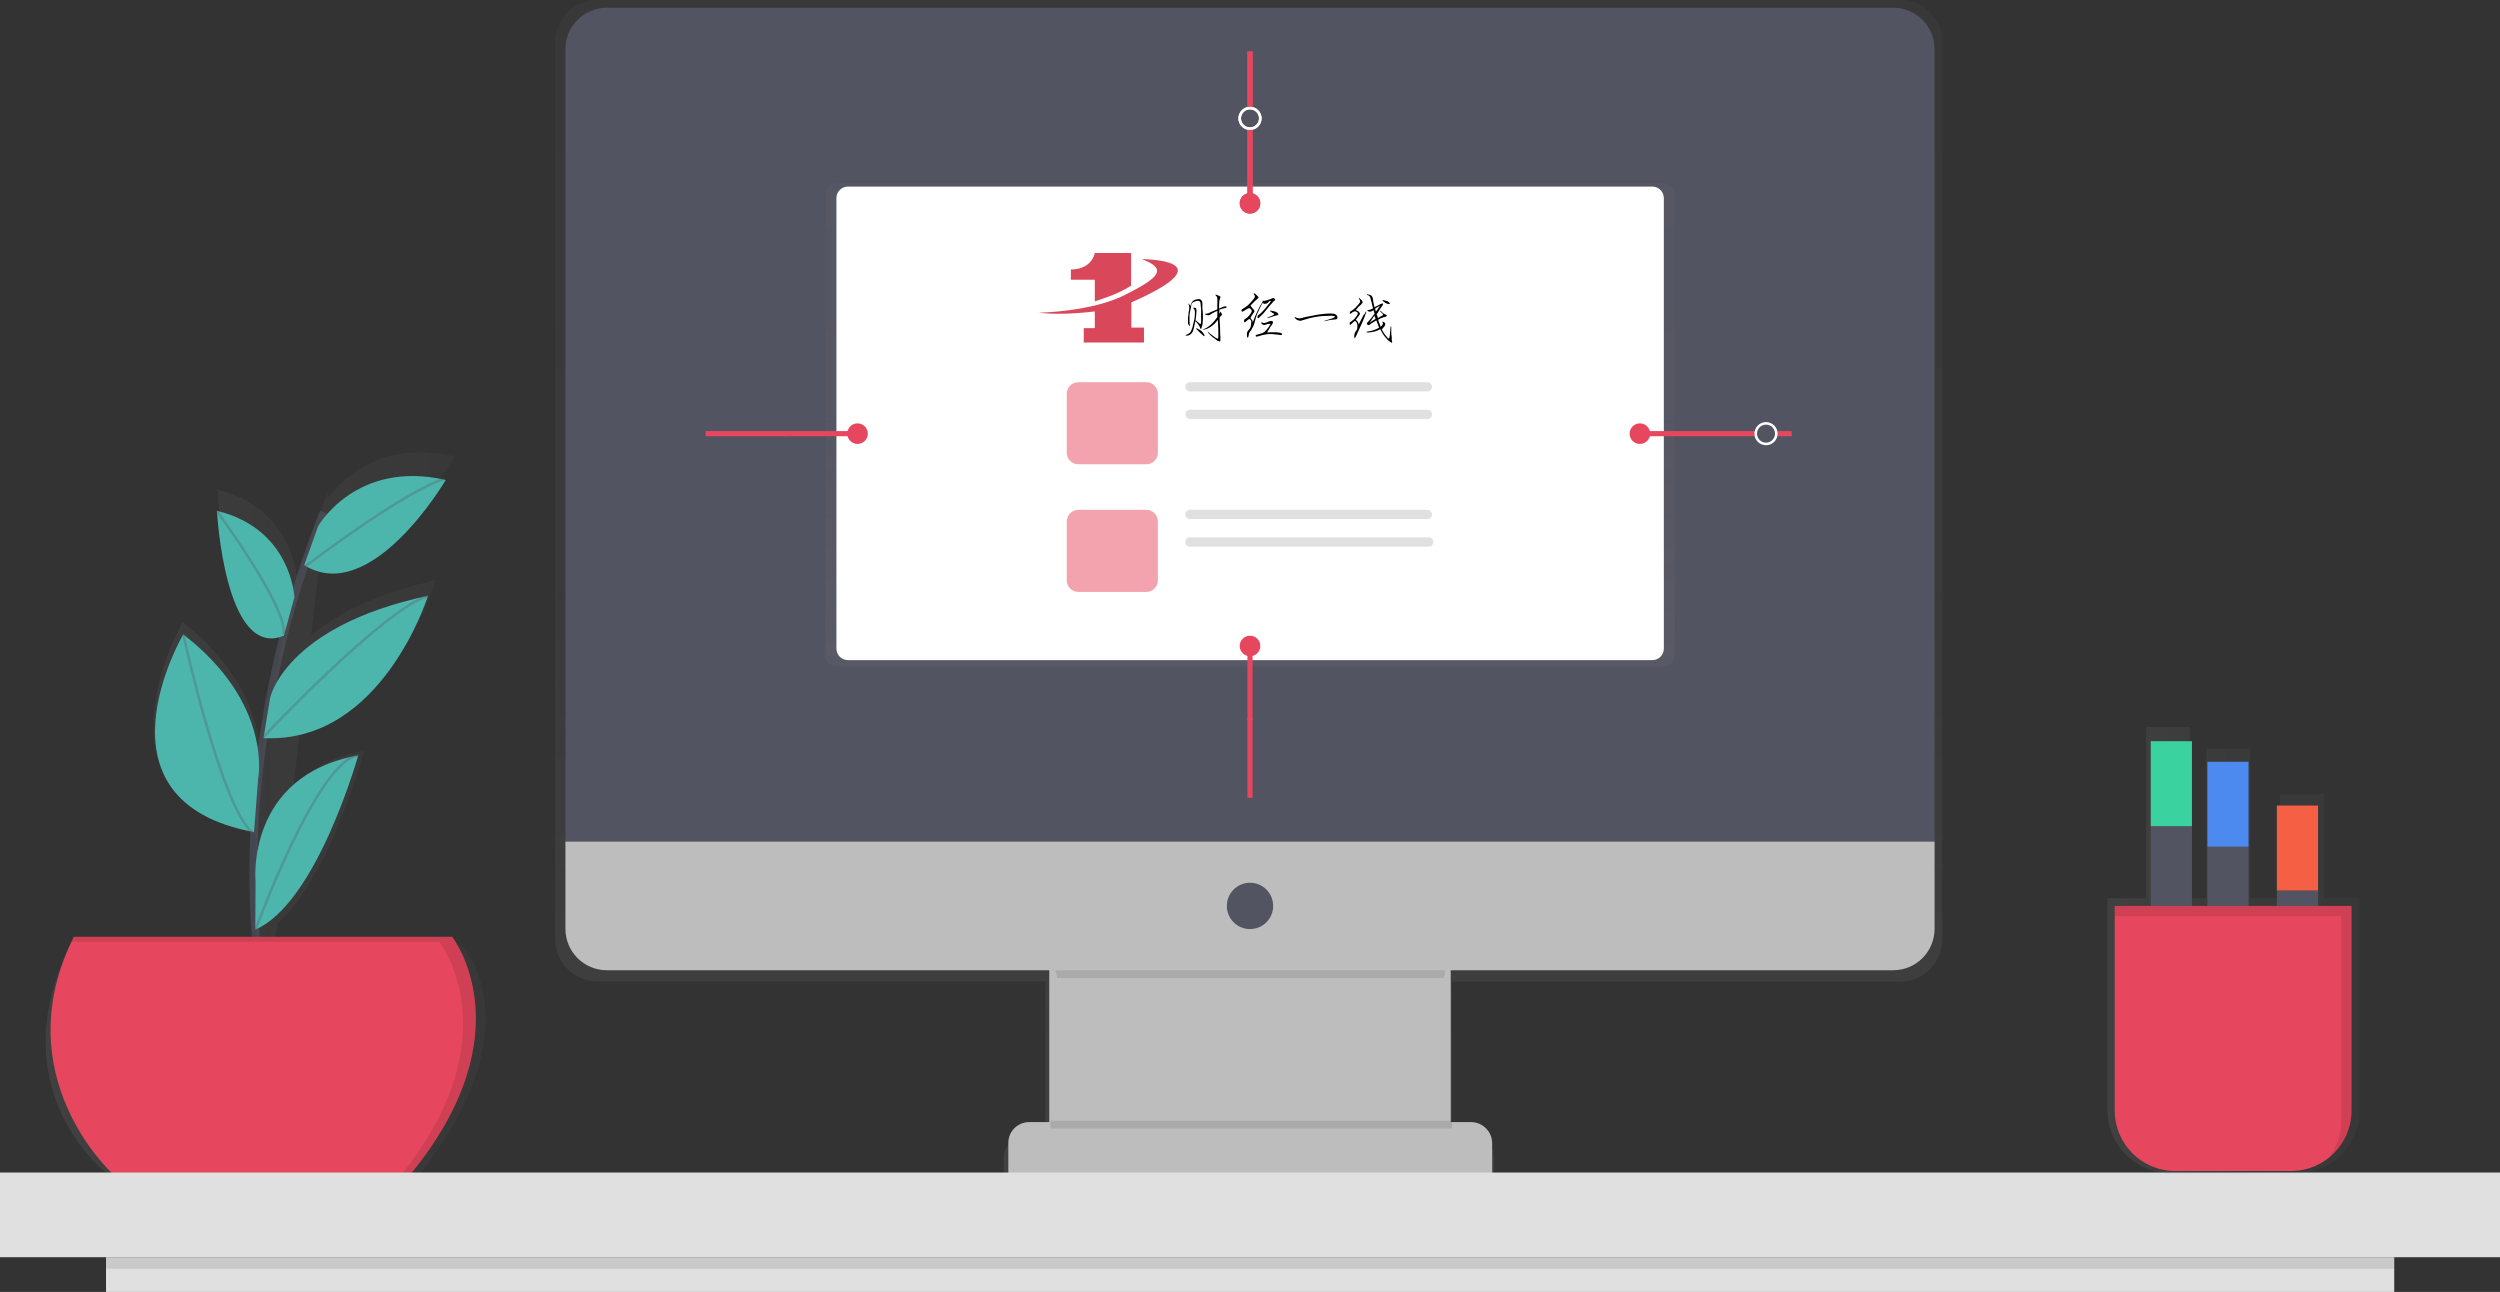 <?xml version="1.0" encoding="utf-8"?>
<!-- Generator: Adobe Illustrator 22.0.0, SVG Export Plug-In . SVG Version: 6.00 Build 0)  -->
<svg version="1.1" id="a622e68e-7a65-46e9-94a9-d455de519afc"
	 xmlns="http://www.w3.org/2000/svg" xmlns:xlink="http://www.w3.org/1999/xlink" x="0px" y="0px" viewBox="0 0 971.4 502"
	 style="enable-background:new 0 0 971.4 502;" xml:space="preserve">
<rect x="0" y="0" width="971.4" height="502" fill="#333333" stroke="none"/>
<style type="text/css">
	.st0{opacity:0.7;}
	.st1{fill:url(#SVGID_1_);}
	.st2{fill:#BDBDBD;}
	.st3{opacity:0.1;}
	.st4{fill:#535461;}
	.st5{opacity:0.5;}
	.st6{fill:url(#SVGID_2_);}
	.st7{fill:#FFFFFF;}
	.st8{fill:#E7475E;}
	.st9{fill:#E0E0E0;}
	.st10{fill:none;stroke:#E7475E;stroke-width:2;stroke-miterlimit:10;}
	.st11{fill:none;stroke:#FFFFFF;stroke-miterlimit:10;}
	.st12{fill:url(#SVGID_3_);}
	.st13{opacity:0.6;fill:none;stroke:#535461;stroke-width:3;stroke-miterlimit:10;enable-background:new    ;}
	.st14{fill:#4DB6AC;}
	.st15{opacity:0.3;fill:none;stroke:#535461;stroke-miterlimit:10;enable-background:new    ;}
	.st16{opacity:0.1;enable-background:new    ;}
	.st17{fill:url(#SVGID_4_);}
	.st18{fill:#3AD29F;}
	.st19{fill:#4D8AF0;}
	.st20{fill:#F55F44;}
	.st21{fill:#D9475A;}
</style>
<title>responsive</title>
<g class="st0">
	
		<linearGradient id="SVGID_1_" gradientUnits="userSpaceOnUse" x1="599.5" y1="-166.17" x2="599.5" y2="302.89" gradientTransform="matrix(1 0 0 -1 -114.28 302.89)">
		<stop  offset="0" style="stop-color:#808080;stop-opacity:0.25"/>
		<stop  offset="0.54" style="stop-color:#808080;stop-opacity:0.12"/>
		<stop  offset="1" style="stop-color:#808080;stop-opacity:0.1"/>
	</linearGradient>
	<path class="st1" d="M738.4,0H232c-9,0-16.3,7.4-16.3,16.4v348.5c0,9,7.3,16.4,16.3,16.4h174.2v60.2h-7.9c-4.6,0-8.3,3.7-8.3,8.3
		c0,0,0,0,0,0v12.1h16.2v7.1h158.1v-7.1h16.2v-12.1c0-4.6-3.7-8.3-8.3-8.3c0,0,0,0,0,0h-7.5V441h-0.5v-59.6h174.2
		c9,0,16.3-7.4,16.3-16.4V16.4C754.7,7.4,747.4,0,738.4,0z"/>
</g>
<rect x="407.7" y="371" class="st2" width="156" height="92"/>
<g class="st3">
	<path d="M410.8,380H561c1.8-7.9,3.3-13,3.3-13h-157C407.2,367,408.8,372.1,410.8,380z"/>
</g>
<path class="st4" d="M235.8,3h499.8c8.9,0,16.1,7.2,16.1,16.1V327l0,0h-532l0,0V19.1C219.7,10.2,226.9,3,235.8,3
	C235.8,3,235.8,3,235.8,3z"/>
<path class="st2" d="M735.6,377H235.8c-8.9,0-16.1-7.2-16.1-16.1V327h532v33.9C751.7,369.8,744.5,377,735.6,377z"/>
<circle class="st4" cx="485.7" cy="352" r="9"/>
<path class="st2" d="M399.9,436h171.7c4.5,0,8.2,3.7,8.2,8.2V456l0,0h-188l0,0v-11.8C391.7,439.7,395.4,436,399.9,436
	C399.9,436,399.9,436,399.9,436z"/>
<g class="st5">
	
		<linearGradient id="SVGID_2_" gradientUnits="userSpaceOnUse" x1="485.72" y1="243.01" x2="485.72" y2="430.77" gradientTransform="matrix(1 0 0 -1 0 501.89)">
		<stop  offset="0" style="stop-color:#808080;stop-opacity:0.25"/>
		<stop  offset="0.54" style="stop-color:#808080;stop-opacity:0.12"/>
		<stop  offset="1" style="stop-color:#808080;stop-opacity:0.1"/>
	</linearGradient>
	<path class="st6" d="M325.2,71.1h321c2.5,0,4.5,2,4.5,4.5v178.8c0,2.5-2,4.5-4.5,4.5h-321c-2.5,0-4.5-2-4.5-4.5V75.6
		C320.7,73.1,322.7,71.1,325.2,71.1z"/>
</g>
<path class="st7" d="M329.5,72.5H642c2.5,0,4.5,2,4.5,4.5v175c0,2.5-2,4.5-4.5,4.5H329.5c-2.5,0-4.5-2-4.5-4.5V77
	C325,74.5,327,72.5,329.5,72.5z"/>
<g class="st5">
	<path class="st8" d="M419,148.5h26.4c2.5,0,4.5,2,4.5,4.5v22.9c0,2.5-2,4.5-4.5,4.5H419c-2.5,0-4.5-2-4.5-4.5V153
		C414.5,150.5,416.5,148.5,419,148.5z"/>
</g>
<path class="st9" d="M462.4,148.5h92.2c1,0,1.8,0.8,1.8,1.8v0c0,1-0.8,1.8-1.8,1.8h-92.2c-1,0-1.8-0.8-1.8-1.8v0
	C460.6,149.3,461.4,148.5,462.4,148.5z"/>
<path class="st9" d="M462.4,159.2h92.2c1,0,1.8,0.8,1.8,1.8v0c0,1-0.8,1.8-1.8,1.8h-92.2c-1,0-1.8-0.8-1.8-1.8v0
	C460.6,160,461.4,159.2,462.4,159.2z"/>
<g class="st5">
	<path class="st8" d="M419,198.1h26.4c2.5,0,4.5,2,4.5,4.5v22.9c0,2.5-2,4.5-4.5,4.5H419c-2.5,0-4.5-2-4.5-4.5v-22.9
		C414.5,200.2,416.5,198.1,419,198.1z"/>
</g>
<path class="st9" d="M462.4,198.1h92.2c1,0,1.8,0.8,1.8,1.8v0c0,1-0.8,1.8-1.8,1.8h-92.2c-1,0-1.8-0.8-1.8-1.8v0
	C460.6,198.9,461.4,198.1,462.4,198.1z"/>
<path class="st9" d="M462.2,208.8h93.1c0.9,0,1.6,0.7,1.6,1.6v0.4c0,0.9-0.7,1.6-1.6,1.6h-93.1c-0.9,0-1.6-0.7-1.6-1.6v-0.4
	C460.6,209.5,461.3,208.8,462.2,208.8z"/>
<line class="st10" x1="485.7" y1="42" x2="485.7" y2="20"/>
<line class="st10" x1="485.7" y1="79" x2="485.7" y2="50.1"/>
<circle class="st8" cx="485.7" cy="79" r="4"/>
<circle class="st11" cx="485.7" cy="46" r="4"/>
<line class="st10" x1="485.7" y1="42" x2="485.7" y2="20"/>
<line class="st10" x1="485.7" y1="79" x2="485.7" y2="50.1"/>
<circle class="st8" cx="485.7" cy="79" r="4"/>
<circle class="st11" cx="485.7" cy="46" r="4"/>
<line class="st10" x1="485.7" y1="279" x2="485.7" y2="310"/>
<line class="st10" x1="485.7" y1="251" x2="485.7" y2="279.9"/>
<circle class="st8" cx="485.7" cy="251" r="4"/>
<line class="st10" x1="305.7" y1="168.5" x2="274.2" y2="168.5"/>
<line class="st10" x1="333.2" y1="168.5" x2="304.4" y2="168.5"/>
<circle class="st8" cx="333.2" cy="168.5" r="4"/>
<g class="st3">
	<rect x="408.2" y="435.5" width="156" height="3"/>
</g>
<g class="st0">
	
		<linearGradient id="SVGID_3_" gradientUnits="userSpaceOnUse" x1="132.002" y1="-13.067" x2="302.99" y2="-13.067" gradientTransform="matrix(1 0 0 -1 -114.28 302.89)">
		<stop  offset="0" style="stop-color:#808080;stop-opacity:0.25"/>
		<stop  offset="0.54" style="stop-color:#808080;stop-opacity:0.12"/>
		<stop  offset="1" style="stop-color:#808080;stop-opacity:0.1"/>
	</linearGradient>
	<path class="st12" d="M179.2,367.1h-72.4l1-8.1c20.5-18.4,33.7-67.3,33.7-67.3c-0.3,0-0.6,0.1-0.9,0.2c-12,2.4-20.5,7.4-26.5,13.3
		l2.5-21.7c37.8-8.1,52.8-58.1,52.8-58.1c-24.1,5.4-39.2,13.6-48.5,21.5l3.7-31.8c25.6,8.8,52-37.8,52-37.8l-1-0.2l0.5-0.3l-0.8,0.3
		c-28.2-6.1-43.4,10.1-48.2,16.8l0.4-3.1c-0.7,2-1.5,4-2.2,5.9l0,0v0.1c-2,5.4-3.8,10.8-5.5,16.1l0,0l0,0c-1.4,4.5-2.8,9-4.1,13.4
		v-0.1c0,0-1.2-28.5-31.2-36c0,0,3.1,62.1,26.9,51.9l0,0c-2.2,9-4,17.7-5.6,26.1l0,0c-1,5.5-1.9,10.8-2.6,16l-0.1,0.2l0.1-0.1
		l-0.1,0.4l0,0l0,0c-0.7,4.7-1.2,9.3-1.7,13.8c0.5-8.6-1.1-33.5-30.4-56.9c0,0-39,68.5,27.5,82c0.1,0.1,0.3,0.3,0.4,0.4l-0.1-0.3
		l0.6,0.1l0.3-3.5c-0.8,14.7-0.7,29.4,0.2,44.1l0,0c0.1,1,0.1,2,0.2,3H27.1c-27.9,57.8,15.5,89.5,15.5,89.5h120
		C209.2,397.7,179.2,367.1,179.2,367.1z M101.2,301.4L101.2,301.4L101.2,301.4z"/>
</g>
<path class="st13" d="M102.7,389c0,0-19-83,23-190"/>
<path class="st8" d="M28.7,364h147c0,0,29,37-16,92h-116C43.7,456,1.7,418,28.7,364z"/>
<path class="st14" d="M123.6,204.5c0,0,14.6-26,49.6-18c0,0-28.9,49.3-55,33.1L123.6,204.5z"/>
<path class="st14" d="M114.4,232.1c0,0-1.1-26.6-30.1-33.6c0,0,3,58,26,48.5L114.4,232.1z"/>
<path class="st14" d="M104.9,271.4c0,0,5.4-27.9,61.4-39.9c0,0-17.9,57.6-63.9,55.3L104.9,271.4z"/>
<path class="st14" d="M100.3,302.6c0,0,5.9-29.1-29.1-56.1c0,0-38,64.7,27.5,76.8L100.3,302.6z"/>
<path class="st14" d="M99.3,342.7c0,0-4.1-41.2,39.9-49.2c0,0-16.1,57.5-40,67.7L99.3,342.7z"/>
<path class="st15" d="M118.7,220c0,0,38-29,54-34"/>
<path class="st15" d="M102.2,286.5c0,0,46-49,64-55"/>
<path class="st15" d="M84.2,198.5c0,0,28,38,26,48"/>
<path class="st15" d="M71.2,246.5c0,0,15,68,27,77"/>
<path class="st15" d="M99.2,361.5c0,0,24-66,40-68"/>
<g class="st3">
	<path d="M175.7,364h-147c-0.3,0.7-0.6,1.3-1,2h143c0,0,28.3,36.1-14.4,90h3.4C204.7,401,175.7,364,175.7,364z"/>
</g>
<rect y="455.6" class="st9" width="971.4" height="32.9"/>
<rect x="41.2" y="488.5" class="st9" width="889.1" height="13.5"/>
<rect x="41.2" y="488.5" class="st16" width="889.1" height="4.5"/>
<line class="st10" x1="690.2" y1="168.5" x2="696.2" y2="168.5"/>
<line class="st10" x1="637.2" y1="168.5" x2="682.1" y2="168.5"/>
<circle class="st8" cx="637.2" cy="168.5" r="4"/>
<circle class="st11" cx="686.2" cy="168.5" r="4"/>
<g class="st0">
	
		<linearGradient id="SVGID_4_" gradientUnits="userSpaceOnUse" x1="933" y1="-66.385" x2="1030.96" y2="-66.385" gradientTransform="matrix(1 0 0 -1 -114.28 302.89)">
		<stop  offset="0" style="stop-color:#808080;stop-opacity:0.25"/>
		<stop  offset="0.54" style="stop-color:#808080;stop-opacity:0.12"/>
		<stop  offset="1" style="stop-color:#808080;stop-opacity:0.1"/>
	</linearGradient>
	<path class="st17" d="M912.7,444.9l0.1-0.2c0.2-0.3,0.4-0.7,0.6-1l0.1-0.2c0.2-0.3,0.4-0.7,0.6-1l0.1-0.2c0.2-0.4,0.4-0.8,0.6-1.2
		l0,0c0.4-0.8,0.7-1.7,0.9-2.5l0.1-0.3c0.1-0.3,0.2-0.6,0.3-0.9l0.1-0.4c0.1-0.3,0.1-0.6,0.2-0.8c0-0.2,0.1-0.3,0.1-0.5
		s0.1-0.6,0.1-0.8s0-0.3,0.1-0.5s0.1-0.6,0.1-0.9c0-0.1,0-0.3,0-0.4c0-0.5,0-0.9,0-1.4V349h-13.8v-40.5h-17V349h-11.7v-58.1h-17V349
		h-6.4v-66.5h-17V349h-15v82.6c0,13.5,11.2,24.4,25,24.4h48c8,0,15.5-3.7,20.2-10.1l0,0C912.2,445.6,912.5,445.2,912.7,444.9z"/>
</g>
<rect x="835.7" y="321" class="st4" width="16" height="100"/>
<rect x="835.7" y="288" class="st18" width="16" height="33"/>
<rect x="857.7" y="329" class="st4" width="16" height="100"/>
<rect x="857.7" y="296" class="st19" width="16" height="33"/>
<rect x="884.7" y="346" class="st4" width="16" height="100"/>
<rect x="884.7" y="313" class="st20" width="16" height="33"/>
<path class="st8" d="M821.7,352h92l0,0v79.5c0,13-10.5,23.5-23.5,23.5h-45c-13,0-23.5-10.5-23.5-23.5V352L821.7,352z"/>
<g class="st3">
	<path d="M821.7,352v4h88v79.5c0,5.3-1.8,10.4-5,14.5c5.7-4.4,9-11.3,9-18.5V352H821.7z"/>
</g>
<path class="st21" d="M403.7,121.5c0,0,20.5-0.3,33.6-7c13.1-6.6,16.5-10,6.4-13.8c0,0,34,0-4.1,16.8v9.8h4.9v5.8h-23.4v-5.6h4.3
	V121C425.4,121,412.7,122.7,403.7,121.5z"/>
<path class="st21" d="M439.5,111V98.3h-14.1c0,0-1,6.4-9.3,6.4v4h9.3v8.4C425.4,117,433.7,114.8,439.5,111z"/>
<g>
	<path d="M466.9,127.3c-0.1,0.4-0.2,0.5-0.3,0.5c-0.1,0-0.2-0.1-0.3-0.4c-0.1-0.4-0.3-0.8-0.6-1.2c-0.3-0.4-0.6-0.8-1-1.2
		c-0.1-0.1-0.2-0.2-0.2-0.3c-0.1,0.5-0.2,0.9-0.3,1.3c-0.1,0.4-0.1,0.7-0.2,1c-0.1,0.3-0.1,0.6-0.2,0.8c-0.1,0.2-0.1,0.4-0.2,0.7
		c-0.1,0.4-0.4,0.7-0.6,1c-0.2,0.3-0.4,0.4-0.7,0.6c-0.2,0.1-0.5,0.2-0.7,0.3c-0.2,0-0.5,0-0.7,0c-0.2,0-0.3-0.1-0.3-0.1
		s0.1-0.1,0.3-0.2c0.3-0.1,0.6-0.2,0.9-0.4c0.2-0.1,0.4-0.3,0.7-0.6c0.2-0.2,0.4-0.6,0.5-1c0.2-0.4,0.4-0.9,0.5-1.6
		c0.2-0.8,0.4-1.6,0.6-2.5c0.1-0.8,0.2-1.6,0.2-2.5c0-0.4,0-0.8-0.1-1c-0.1-0.2-0.2-0.4-0.4-0.6c-0.1-0.1-0.2-0.2-0.1-0.3
		c0.1-0.1,0.2-0.1,0.5,0c0.2,0,0.3,0.1,0.4,0.1c0.1,0.1,0.2,0.1,0.2,0.3s0.1,0.3,0.1,0.5c0,0.2,0,0.4,0,0.7c0,0.3-0.1,0.7-0.1,1.2
		c-0.1,0.5-0.1,1.1-0.2,1.7c0,0.1,0,0.1,0,0.2s0,0.1-0.1,0.2c0,0,0.2,0.1,0.4,0.2c0.5,0.4,0.9,0.8,1.3,1.1c0.1,0.1,0.1,0.1,0.2,0.1
		s0.1,0,0.1,0s0.1-0.1,0.1-0.3c0-0.1,0.1-0.4,0.1-0.6c0-0.4,0-0.8,0-1.3c0-0.5,0-1,0-1.6s0-1.1,0-1.6c0-0.5,0-1-0.1-1.3
		c0-0.5-0.1-1-0.1-1.3c-0.1-0.3-0.1-0.6-0.3-0.7c-0.1-0.1-0.2-0.3-0.4-0.3s-0.3,0-0.5,0c-0.3,0-0.6,0.1-0.9,0.2
		c-0.3,0.1-0.7,0.3-1,0.5c-0.2,0.1-0.3,0.3-0.4,0.5s-0.1,0.6-0.2,1c0,0.1,0,0.1,0,0.3s-0.1,0.4-0.2,0.8c-0.1,0.5-0.2,1-0.3,1.6
		c-0.1,0.5-0.1,1.1-0.1,1.6c0,0.5,0,1,0,1.5s0.1,0.9,0.1,1.2s0,0.5,0,0.6c-0.1,0.1-0.1,0-0.2-0.1c-0.2-0.2-0.3-0.5-0.4-0.7
		c-0.1-0.2-0.1-0.5-0.1-0.8c0-0.1,0-0.3,0-0.5c0-0.2,0-0.5,0-0.8c0-0.3,0-0.6,0.1-0.9s0.1-0.7,0.1-1c0-0.3,0.1-0.6,0.1-0.8
		c0-0.2,0.1-0.4,0.1-0.5c0.1-0.4,0.1-0.7,0.1-1.1c0-0.4-0.1-0.9-0.3-1.4c0-0.1,0-0.2,0-0.2c0.1,0,0.1,0.1,0.2,0.2
		c0.1,0.1,0.2,0.3,0.3,0.4c0.1,0.1,0.2,0.2,0.3,0.4c0.1-0.4,0.1-0.6,0.2-0.8c0.1-0.2,0.1-0.4,0.3-0.6c0.1-0.2,0.3-0.4,0.5-0.6
		c0.2-0.2,0.4-0.3,0.7-0.4c0.7-0.2,1.2-0.3,1.5-0.3c0.3,0,0.6,0.1,0.7,0.2c0.3,0.3,0.5,0.5,0.6,0.7c0.1,0.2,0.1,0.5,0.1,0.8
		c0,0.1,0,0.3,0,0.4s0,0.3,0,0.5c0,0.2,0,0.4,0,0.7c0,0.3,0,0.6,0.1,1c0,0.5,0.1,1,0.1,1.6c0,0.6,0,1.3,0,1.9c0,0.6-0.1,1.2-0.1,1.8
		C467.1,126.5,467,127,466.9,127.3z M465.1,127.6c0.6,0.3,1.2,0.6,1.6,0.9s0.8,0.8,1.1,1.3c0.2,0.4,0.3,0.7,0.2,0.8
		c-0.1,0.1-0.3,0-0.6-0.3c-0.6-0.5-1-1-1.4-1.3c-0.4-0.4-0.7-0.7-1-1c-0.2-0.3-0.3-0.4-0.3-0.4S464.9,127.5,465.1,127.6z
		 M476.5,119.1c0.1,0.2,0.1,0.4,0,0.4c-0.1,0.1-0.4,0.2-0.9,0.3c-0.2,0-0.5,0.1-0.8,0.2c-0.3,0.1-0.6,0.2-1,0.3c0,0.2,0,0.5,0,0.8
		s0,0.6,0,0.9c0.1-0.2,0.1-0.3,0.2-0.4c0.1-0.3,0.1-0.4,0.2-0.4s0.2,0.1,0.3,0.3c0.2,0.3,0.3,0.6,0.3,0.7c0,0.1-0.1,0.3-0.2,0.4
		c-0.1,0.1-0.2,0.2-0.3,0.3s-0.2,0.3-0.4,0.4c0,0.9,0,1.8,0.1,2.8s0.1,1.8,0.1,2.6c0,0.8,0,1.5,0.1,2.1c0,0.6,0,0.9,0,1.1
		c0,0.5-0.1,0.8-0.2,0.8c-0.1,0-0.4-0.1-0.9-0.3c-0.2-0.1-0.5-0.3-0.8-0.6c-0.3-0.2-0.6-0.5-1-0.7c-0.3-0.3-0.6-0.5-0.9-0.8
		c-0.3-0.3-0.5-0.5-0.7-0.7c-0.4-0.5-0.5-0.8-0.5-0.8s0.2,0.1,0.5,0.4c0.2,0.2,0.4,0.4,0.7,0.6c0.3,0.2,0.5,0.4,0.8,0.6
		c0.3,0.2,0.5,0.4,0.8,0.6c0.2,0.2,0.5,0.3,0.6,0.4c0.4,0.2,0.6,0.2,0.7,0.1c0.1-0.1,0.1-0.5,0.1-1c0-0.1,0-0.4,0-0.7
		c0-0.4,0-0.9,0-1.4s0-1.2-0.1-1.9c0-0.7,0-1.4-0.1-2.2c-0.5,0.6-0.9,1.1-1.3,1.5c-0.4,0.4-0.8,0.7-1.2,1s-0.8,0.5-1.2,0.7
		c-0.4,0.2-0.8,0.4-1.3,0.5c-0.3,0.1-0.6,0.1-0.7,0.1c-0.1,0-0.1-0.1,0.2-0.2c0.5-0.2,0.9-0.4,1.4-0.7c0.4-0.3,0.9-0.6,1.3-1
		s0.9-0.8,1.3-1.3c0.4-0.5,0.9-1.1,1.3-1.7c0-0.4,0-0.8,0-1.2c0-0.4,0-0.8,0-1.2c-0.5,0.2-1,0.4-1.5,0.7c-0.4,0.2-0.8,0.4-1,0.6
		c-0.3,0.2-0.6,0.4-0.9,0.4c-0.3,0-0.6-0.1-1-0.2c-0.3-0.1-0.4-0.2-0.4-0.3c0-0.1,0.1-0.1,0.4-0.1c0.2,0,0.4,0,0.6-0.1
		c0.2,0,0.4-0.1,0.8-0.3c0.5-0.3,1-0.5,1.6-0.7c0.5-0.2,1-0.4,1.4-0.6c0-0.5,0-1,0-1.4c0-0.4,0-0.6,0-0.7c0-0.9,0.1-1.6,0-2
		c0-0.4-0.1-0.7-0.2-0.8c-0.4-0.4-0.6-0.7-0.5-0.8c0.1-0.1,0.5,0.1,1.3,0.4c0.4,0.2,0.5,0.3,0.6,0.4s0,0.3-0.1,0.5
		c-0.1,0.3-0.2,0.6-0.3,1.1c0,0.5-0.1,1.1-0.1,1.8c0,0.1,0,0.2,0,0.4c0,0.2,0,0.4,0,0.8c0.3-0.1,0.6-0.3,0.9-0.4
		c0.3-0.1,0.5-0.2,0.7-0.3c0.3-0.1,0.6-0.2,0.7-0.1C476.4,118.9,476.5,119,476.5,119.1z"/>
	<path d="M491.9,118c-0.4,0.1-0.8,0.1-1.3-0.3c-0.4,0.6-0.7,1.3-1,1.9c-0.3,0.6-0.6,1.3-0.9,1.9c-0.3,0.6-0.5,1.3-0.7,1.9
		c-0.2,0.7-0.4,1.4-0.6,2.2c-0.1,0.3-0.2,0.7-0.3,0.9c-0.1,0.3-0.3,0.7-0.6,1.1c-0.1,0.2-0.2,0.4-0.3,0.6c-0.1,0.2-0.2,0.3-0.3,0.4
		c-0.1,0.1-0.2,0.3-0.3,0.4c-0.1,0.1-0.1,0.3-0.2,0.4c-0.1,0.1-0.1,0.3-0.1,0.4c0,0.1-0.1,0.3-0.1,0.5c-0.1,0.6-0.3,1-0.4,0.9
		c-0.2,0-0.3-0.4-0.3-1.2c0-0.3,0-0.6,0.1-0.9c0.1-0.3,0.3-0.6,0.6-0.9c0.4-0.4,0.7-0.9,0.8-1.4c0.1-0.5,0.2-1.1,0.2-1.8
		c0-0.3-0.1-0.6-0.3-0.8c-0.2-0.2-0.4-0.2-0.6-0.2c-0.2,0.1-0.4,0.3-0.6,0.4c-0.1,0.1-0.3,0.3-0.4,0.4c-0.4,0.3-0.6,0.5-0.7,0.5
		c-0.1,0-0.1-0.1-0.2-0.5c0-0.3,0-0.5,0.2-0.7c0.1-0.1,0.3-0.3,0.4-0.3c0.3-0.1,0.5-0.4,0.8-0.6c0.3-0.2,0.6-0.6,0.9-1
		c0.2-0.3,0.4-0.6,0.5-0.8c0.1-0.2,0.2-0.4,0.2-0.5s0-0.3-0.1-0.4s-0.2-0.3-0.4-0.5c-0.1-0.1-0.2-0.1-0.3-0.2s-0.2-0.1-0.4,0
		c-0.1,0-0.4,0.1-0.6,0.2s-0.5,0.3-0.9,0.6c-0.5,0.3-0.8,0.5-1,0.5c-0.2,0-0.3-0.1-0.3-0.3c0-0.2,0-0.4,0.1-0.5
		c0.1-0.1,0.3-0.3,0.7-0.5c0.4-0.2,1-0.6,1.7-1.2c0.7-0.6,1.6-1.6,2.5-2.8c0.1-0.2,0.2-0.4,0.2-0.6c0-0.2-0.1-0.5-0.4-0.9
		c-0.1-0.1-0.1-0.3,0-0.3c0.1-0.1,0.2,0,0.4,0.1c0.2,0.1,0.4,0.3,0.6,0.5c0.2,0.2,0.4,0.4,0.7,0.7c0.1,0.2,0.2,0.3,0.1,0.4
		c-0.1,0.1-0.2,0.3-0.5,0.5c-0.2,0.2-0.4,0.4-0.7,0.6c-0.2,0.2-0.5,0.5-0.7,0.7c-0.2,0.2-0.5,0.5-0.7,0.7c-0.2,0.2-0.4,0.4-0.5,0.6
		c0.3,0.4,0.5,0.6,0.7,0.9c0.2,0.2,0.4,0.4,0.6,0.7c0.2,0.3,0.3,0.5,0.2,0.7c-0.1,0.2-0.2,0.4-0.4,0.6c-0.1,0.2-0.3,0.4-0.4,0.6
		c-0.1,0.2-0.3,0.4-0.4,0.6c-0.1,0.1-0.1,0.3-0.2,0.4c0,0.1-0.1,0.2,0,0.3c0,0.1,0.1,0.2,0.1,0.3c0.1,0.1,0.2,0.3,0.4,0.4
		c0.1,0.1,0.1,0.2,0.2,0.4c0.1,0.2,0.1,0.5,0,0.8c0.4-1,0.7-1.9,1-2.6c0.3-0.7,0.6-1.4,0.9-2c0.3-0.6,0.6-1.2,0.9-1.8
		s0.7-1.2,1.2-1.9c-0.2-0.1-0.3-0.3-0.2-0.3s0.2-0.1,0.5,0c0.1,0,0.2,0,0.3,0c0.1,0,0.3,0,0.4-0.1c0.1,0,0.3-0.1,0.4-0.1
		s0.3-0.1,0.4-0.1c0.1,0,0.2-0.1,0.4-0.1c0.1-0.1,0.3-0.1,0.5-0.2s0.3-0.1,0.5-0.2c0.1-0.1,0.3-0.1,0.4-0.2c0.2-0.1,0.4-0.1,0.5-0.1
		c0.1,0,0.3,0.1,0.5,0.3c0.2,0.2,0.2,0.3,0.2,0.4c0,0.1-0.2,0.3-0.5,0.5c-0.2,0.1-0.4,0.3-0.6,0.6c-0.2,0.3-0.5,0.6-0.8,0.9
		c-0.8,1-1.6,1.9-2.2,2.7s-1.5,1.6-2.3,2.3c-0.2,0.2-0.4,0.2-0.4,0.1c-0.1-0.1-0.1-0.2-0.1-0.3c0-0.1,0-0.1,0-0.2
		c0-0.1,0-0.1,0.1-0.3c0-0.1,0.1-0.2,0.2-0.3c0.1-0.1,0.3-0.2,0.5-0.4c0.2-0.1,0.5-0.4,0.9-0.8c0.4-0.4,0.7-0.8,1.2-1.3
		c0.4-0.5,0.8-1,1.3-1.6c0.4-0.5,0.8-1,1.1-1.5c-0.3,0-0.6,0.1-0.8,0.2C492.6,117.8,492.3,117.9,491.9,118z M498.2,129.7
		c0,0.1,0.1,0.1,0,0.2c0,0.1-0.1,0.1-0.2,0.2c-0.1,0.1-0.2,0.1-0.4,0.1s-0.3,0-0.6-0.1c-0.2-0.1-0.5-0.1-0.8-0.1
		c-0.3,0-0.7-0.1-1-0.1c-0.4,0-0.7-0.1-1-0.1c-0.4,0-0.7,0-1,0c-0.3,0-0.6,0-1,0.1c-0.4,0.1-0.8,0.1-1.2,0.2
		c-0.4,0.1-0.8,0.2-1.2,0.3c-0.4,0.1-0.7,0.2-1,0.3c-0.5,0.2-0.9,0.1-0.9-0.2c0-0.1,0-0.2,0.1-0.3c0.1-0.1,0.3-0.1,0.6-0.2
		c0.4-0.1,0.7-0.2,1-0.3s0.5-0.2,0.7-0.2c0.2-0.1,0.4-0.1,0.6-0.3c0.2-0.1,0.3-0.2,0.5-0.3c0.3-0.3,0.7-0.7,1.1-1.2s0.8-1.1,1.2-1.9
		c-0.4,0-0.8,0.1-1.1,0.1c-0.3,0.1-0.7,0.2-1,0.3c-0.3,0.1-0.6,0.1-0.8,0c-0.3-0.1-0.5-0.3-0.7-0.6c-0.2-0.3-0.1-0.4,0.2-0.3
		c0.5,0.2,1,0.3,1.5,0.1c0.4-0.1,0.7-0.2,1-0.4c0.3-0.1,0.5-0.2,0.6-0.2c0.3-0.1,0.5-0.1,0.6-0.1s0.4,0.1,0.5,0.2
		c0.1,0.1,0.2,0.3,0.1,0.6s-0.3,0.6-0.6,1c-0.1,0.1-0.2,0.2-0.3,0.4c-0.1,0.2-0.3,0.4-0.4,0.7c-0.1,0.2-0.3,0.5-0.5,0.8
		c-0.2,0.3-0.3,0.5-0.4,0.8c0.8-0.1,1.6-0.1,2.3-0.1c0.7,0,1.4,0,2,0.1c0.4,0,0.7,0.1,1,0.2C497.9,129.5,498.1,129.6,498.2,129.7z
		 M493.6,121c-0.1-0.1-0.2-0.2-0.1-0.2c0-0.1,0.2-0.1,0.4-0.1c1.2,0.2,1.9,0.4,2.4,0.8c0.3,0.3,0.5,0.5,0.4,0.7
		c-0.1,0.2-0.2,0.3-0.4,0.3c-0.4,0.1-1,0.2-1.5,0.4c-0.5,0.1-1.2,0.4-1.9,0.6c-0.4,0.1-0.6,0.1-0.6,0.1s0.1-0.1,0.4-0.3
		c0.6-0.2,1.1-0.4,1.5-0.6s0.6-0.3,0.7-0.4c0.1-0.1,0.2-0.2,0.2-0.3c0-0.1-0.1-0.1-0.2-0.2c-0.3-0.1-0.5-0.2-0.7-0.3
		C494.2,121.2,493.9,121.1,493.6,121z"/>
	<path d="M519.6,122.9c0.1,0.4,0.1,0.7,0,0.9s-0.3,0.3-0.7,0.3c-0.5,0.1-1.1,0.1-1.8,0.2c-0.7,0.1-1.3,0.2-1.9,0.4
		c-0.3,0.1-0.5,0.1-0.6,0.1c-0.1,0-0.1,0,0-0.1c0.1-0.1,0.4-0.1,0.8-0.3c0.4-0.1,1-0.3,1.7-0.5c1.2-0.4,1.7-0.7,1.6-0.9
		s-0.8-0.4-2.1-0.3c-0.8,0-1.7,0.1-2.8,0.1c-1,0.1-1.9,0.2-2.9,0.4c-0.9,0.1-1.8,0.4-2.6,0.6c-0.8,0.2-1.5,0.4-2.1,0.6
		c-0.4,0.2-0.9,0.3-1.3,0.2c-0.4-0.1-0.9-0.2-1.3-0.6c-0.5-0.4-0.7-0.6-0.5-0.7c0.1-0.1,0.4,0,0.8,0.2c0.3,0.1,0.6,0.2,1,0.2
		c0.4,0,0.9-0.1,1.5-0.3c0.7-0.2,1.5-0.4,2.3-0.5c0.9-0.2,1.7-0.3,2.6-0.5s1.8-0.3,2.8-0.4s1.9-0.2,2.8-0.2c0.7,0,1.3,0.1,1.8,0.2
		C519.2,122.3,519.5,122.6,519.6,122.9z"/>
	<path d="M530.4,121.6c0.2-0.4,0.4-0.6,0.4-0.6c0.1,0,0.1,0.2,0,0.5c-0.3,1-0.7,1.9-1.1,2.9c-0.4,1-0.8,1.9-1.2,2.7
		c-0.4,0.8-0.7,1.6-1,2.2c-0.3,0.7-0.5,1.2-0.7,1.5c-0.2,0.4-0.3,0.6-0.4,0.6s-0.2-0.3-0.2-0.7c0-0.2,0-0.5,0.1-0.9
		c0.1-0.4,0.2-0.7,0.4-0.9c0.4-0.5,0.7-1,0.7-1.5s0.1-1-0.1-1.6c-0.1-0.4-0.3-0.7-0.5-0.9c-0.2-0.2-0.4-0.2-0.5-0.1
		c-0.2,0.2-0.4,0.3-0.5,0.4c-0.1,0.1-0.2,0.2-0.4,0.4c-0.4,0.4-0.6,0.6-0.8,0.6c-0.1,0-0.2-0.1-0.2-0.4c0-0.2,0.1-0.4,0.1-0.5
		c0.1-0.1,0.2-0.2,0.4-0.3c0.1-0.1,0.4-0.3,0.8-0.6s0.8-0.7,1.2-1.3c0.4-0.6,0.7-1,0.7-1.2s-0.1-0.5-0.3-0.6c-0.4-0.3-0.7-0.4-1-0.3
		c-0.3,0.1-0.7,0.2-1.1,0.6c-0.3,0.2-0.5,0.4-0.6,0.3c-0.1,0-0.1-0.1-0.1-0.3c0-0.1,0-0.2,0-0.3s0.1-0.1,0.1-0.2s0.1-0.1,0.3-0.2
		c0.1-0.1,0.3-0.2,0.5-0.3c0.1-0.1,0.2-0.1,0.4-0.3c0.1-0.1,0.3-0.2,0.5-0.4c0.2-0.2,0.5-0.4,0.8-0.8c0.3-0.3,0.7-0.7,1.1-1.3
		c0.2-0.2,0.3-0.5,0.3-0.7c0-0.3-0.2-0.6-0.4-1c-0.1-0.1-0.1-0.3-0.1-0.3c0.1-0.1,0.2,0,0.4,0.2c0.2,0.2,0.4,0.4,0.6,0.6
		c0.2,0.2,0.4,0.4,0.4,0.6c0.1,0.1,0.1,0.3,0,0.5c-0.1,0.2-0.4,0.5-0.8,0.9c-0.3,0.2-0.5,0.4-0.8,0.7c-0.3,0.3-0.6,0.7-1,1.2
		c0.4,0.1,0.7,0.3,1,0.5c0.2,0.2,0.4,0.4,0.5,0.5c0.1,0.2,0.1,0.4,0.1,0.5c0,0.2-0.1,0.3-0.2,0.4c-0.1,0.2-0.3,0.4-0.6,0.8
		c-0.3,0.4-0.5,0.7-0.8,1.1c0.4,0.2,0.6,0.5,0.8,0.8c0.2,0.3,0.3,0.7,0.3,1c0.3-0.5,0.6-1,0.8-1.5c0.2-0.4,0.4-0.8,0.6-1.2
		c0.2-0.4,0.4-0.7,0.5-1C530.2,122.2,530.3,121.9,530.4,121.6z M540.8,132.2c0.1,0.5,0.2,0.7,0.1,0.9c-0.1,0.1-0.2,0.1-0.5-0.1
		c-0.2-0.1-0.4-0.3-0.7-0.5c-0.3-0.2-0.7-0.6-1-1c-0.4-0.4-0.8-0.9-1.2-1.5c-0.4-0.6-0.8-1.3-1.2-2.1c-0.6,0.4-1.3,0.6-2.1,0.9
		c-0.8,0.2-1.6,0.3-2.5,0.4c-0.5,0-0.7,0-0.8-0.1c0-0.1,0.2-0.2,0.6-0.3c0.9-0.1,1.8-0.3,2.5-0.6c0.8-0.3,1.4-0.6,1.9-0.9
		c0-0.1-0.1-0.1-0.1-0.2c0-0.1-0.1-0.1-0.1-0.2c-0.3-0.7-0.6-1.5-0.9-2.4c-0.3,0.2-0.5,0.3-0.7,0.4c-0.2,0.1-0.4,0.2-0.5,0.3
		c-0.1,0.1-0.2,0.1-0.3,0.2c-0.1,0.1-0.1,0.1-0.2,0.1c-0.3,0.2-0.5,0.4-0.7,0.5s-0.3,0.2-0.4,0.3c-0.1,0-0.2,0.1-0.3,0
		c-0.1,0-0.2-0.1-0.3-0.1c-0.2-0.1-0.3-0.3-0.3-0.5s0.3-0.5,0.7-0.9c0.3-0.4,0.7-0.8,1.1-1.3c0.4-0.5,0.8-1.1,1.2-1.6
		c-0.1-0.2-0.1-0.5-0.2-0.7c-0.1-0.2-0.1-0.5-0.2-0.7c-0.4,0.3-0.7,0.5-1,0.5c-0.2,0.1-0.4,0.1-0.5,0.1c-0.2,0-0.3-0.1-0.4-0.1
		c-0.1,0-0.2-0.1-0.4-0.2c-0.2-0.2-0.2-0.3,0.1-0.3c0.3,0,0.6-0.1,1-0.2c0.3-0.1,0.6-0.3,1-0.5c-0.1-0.5-0.2-1-0.4-1.6
		c-0.1-0.5-0.2-1.1-0.4-1.6c-0.1-0.6-0.3-1-0.4-1.3c-0.2-0.3-0.4-0.5-0.8-0.6c-0.3-0.1-0.4-0.2-0.4-0.3c0-0.1,0.2-0.1,0.5,0
		c0.3,0.1,0.6,0.1,0.8,0.2c0.2,0.1,0.4,0.2,0.5,0.3c0.1,0.1,0.3,0.3,0.4,0.6c0.1,0.2,0.1,0.5,0.2,0.8c0,0.4,0.1,0.8,0.2,1.3
		s0.2,1.1,0.4,1.8c0.2-0.1,0.4-0.3,0.7-0.4s0.5-0.3,0.8-0.4c0.3-0.1,0.5-0.3,0.7-0.4c0.2-0.1,0.4-0.2,0.5-0.2c0.3-0.1,0.5-0.1,0.6,0
		s0,0.4-0.3,0.8c-0.2,0.3-0.4,0.6-0.6,0.9c-0.2,0.3-0.4,0.5-0.5,0.8c-0.2,0.3-0.4,0.5-0.5,0.8c-0.2,0.3-0.4,0.5-0.6,0.8
		c0,0.1,0.1,0.1,0.1,0.2s0,0.1,0.1,0.2c0.1,0.2,0.1,0.4,0.2,0.6s0.1,0.4,0.1,0.5c0.4-0.2,0.7-0.4,1-0.6c0.3-0.2,0.6-0.3,0.7-0.4
		c0.1-0.1,0.2-0.1,0.3-0.2c0.1-0.1,0.1-0.1,0-0.2c0-0.1-0.1-0.2-0.3-0.4c-0.1-0.2-0.4-0.4-0.7-0.7c-0.1-0.1-0.2-0.3-0.1-0.3
		c0.1,0,0.1,0,0.3,0.1c0.4,0.4,0.7,0.7,1,0.9c0.3,0.2,0.6,0.4,1,0.5c0.2,0.1,0.3,0.2,0.3,0.4c-0.1,0.1-0.3,0.3-0.6,0.4
		c-0.5,0.1-0.9,0.2-1.3,0.4c-0.4,0.1-0.8,0.3-1.2,0.6c-0.1,0-0.1,0.1-0.2,0.1s-0.1,0.1-0.1,0.1c0.2,0.5,0.3,1,0.5,1.4
		c0.1,0.5,0.4,0.9,0.5,1.3l0.1-0.1c0.4-0.4,0.7-0.8,0.7-1c0.1-0.2,0-0.5-0.1-0.7c-0.1-0.1-0.1-0.2,0-0.2c0.1-0.1,0.2,0,0.4,0.1
		c0.3,0.2,0.5,0.3,0.6,0.5s0.1,0.4,0,0.7c-0.1,0.2-0.2,0.5-0.4,0.7c-0.2,0.2-0.4,0.4-0.6,0.7l-0.3,0.3c0.3,0.6,0.7,1.2,1,1.7
		c0.4,0.5,0.8,1,1.3,1.6c0.2,0.2,0.4,0.3,0.5,0.2s0.2-0.2,0.2-0.4c0-0.1,0-0.3,0.1-0.6s0.1-0.6,0.1-1c0-0.4,0.1-0.7,0.1-1.1
		c0-0.4,0.1-0.7,0.1-1c0-0.4,0.1-0.7,0.2-0.6c0.1,0,0.1,0.2,0.1,0.6c0,0.4,0,1,0,1.5c0,0.5,0,1,0.1,1.5s0.1,0.9,0.1,1.3
		C540.7,131.7,540.7,132,540.8,132.2z M532.1,125.5c0.3-0.3,0.7-0.5,1.1-0.8c0.4-0.3,0.9-0.5,1.3-0.8c-0.1-0.2-0.1-0.4-0.2-0.6
		s-0.1-0.4-0.2-0.6c-0.4,0.4-0.7,0.9-1.1,1.5C532.8,124.6,532.4,125,532.1,125.5z M534.3,119.9c0.1,0.3,0.2,0.7,0.3,1.2
		c0.4-0.5,0.7-1,1-1.4c0.3-0.4,0.5-0.7,0.6-0.9c-0.2,0.1-0.5,0.3-0.9,0.5C534.9,119.5,534.6,119.7,534.3,119.9z M537.5,117.1
		c-0.3-0.2-0.4-0.3-0.3-0.4c0.1-0.1,0.3-0.1,0.7,0c0.4,0.1,0.8,0.2,1.1,0.3c0.3,0.1,0.5,0.3,0.6,0.4c0.4,0.3,0.5,0.5,0.4,0.7
		c-0.1,0.1-0.3,0.1-0.7,0c-0.4-0.1-0.7-0.3-1-0.4C538,117.5,537.8,117.3,537.5,117.1z"/>
</g>
</svg>
